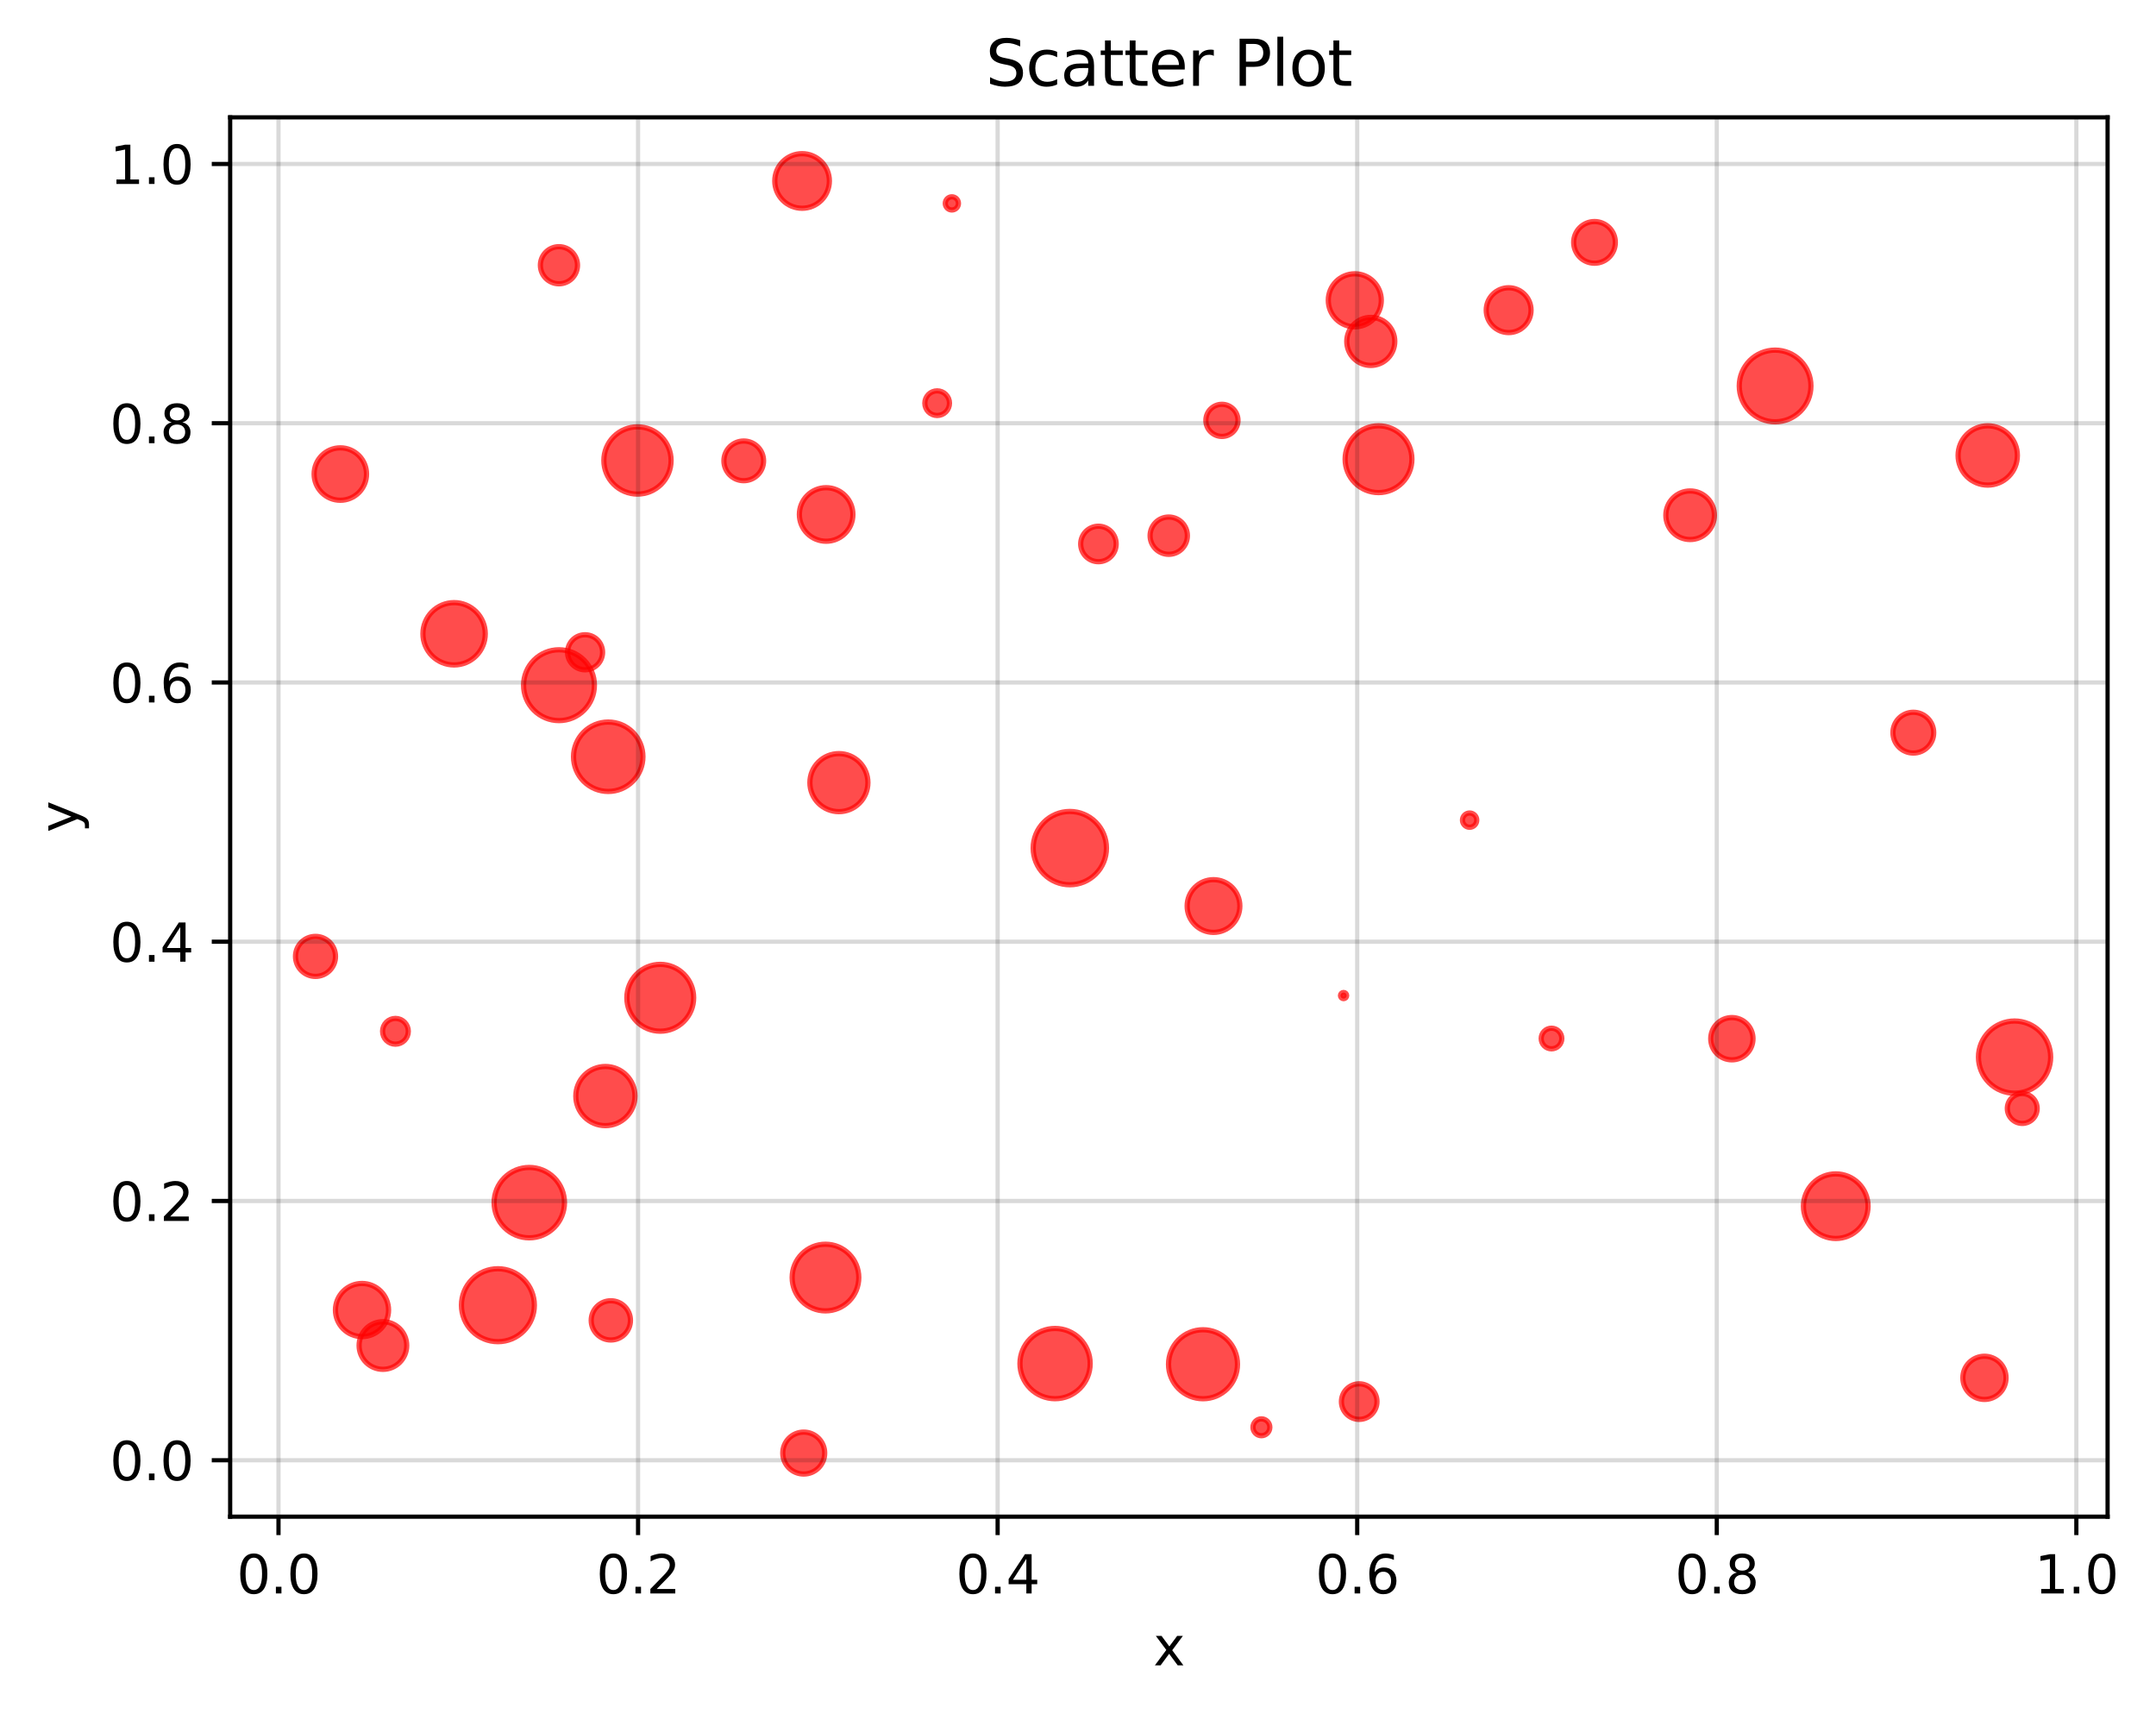 <?xml version="1.0" encoding="utf-8" standalone="no"?>
<!DOCTYPE svg PUBLIC "-//W3C//DTD SVG 1.1//EN"
  "http://www.w3.org/Graphics/SVG/1.1/DTD/svg11.dtd">
<svg xmlns:xlink="http://www.w3.org/1999/xlink" width="410.11pt" height="325.986pt" viewBox="0 0 410.11 325.986" xmlns="http://www.w3.org/2000/svg" version="1.1">
        <style>
            /* Light mode (default) */
            .c1 { fill: #d62728 !important; stroke: #d62728 !important; }
.c2 { fill: #2ca02c !important; stroke: #2ca02c !important; }
.c3 { fill: #1f77b4 !important; stroke: #1f77b4 !important; }
.c4 { fill: #9467bd !important; stroke: #9467bd !important; }
.c5 { fill: #8c564b !important; stroke: #8c564b !important; }
.c6 { fill: #e377c2 !important; stroke: #e377c2 !important; }
.c7 { fill: #7f7f7f !important; stroke: #7f7f7f !important; }
.c8 { fill: #bcbd22 !important; stroke: #bcbd22 !important; }

            /* Text and graphic elements */
            text, .text {
                fill: #000000 !important;
                stroke: none !important;
            }

            .axis line, .axis path, .tick line, .tick path, path.domain, line.grid {
                stroke: #000000 !important;
            }

            .legend text {
                fill: #000000 !important;
            }

            g.legend > g:first-child > path:first-child {
                fill: rgba(255, 255, 255, 0.8) !important;
                stroke: rgba(0, 0, 0, 0.1) !important;
            }

            /* 3D specific styles - light mode */
            .plot3d path {
                stroke: rgba(0, 0, 0, 0.3) !important;
            }

            .plot3d polygon {
                stroke: rgba(0, 0, 0, 0.2) !important;
            }

            /* 3D grid lines */
            .plot3d-grid line {
                stroke: rgba(0, 0, 0, 0.2) !important;
            }

            /* Preserve mesh colors */
            .plot3d-surface path[style*="fill:"] {
                fill-opacity: 0.9 !important;
            }

            [stroke="currentColor"], [stroke="black"] {
                stroke: #000000 !important;
            }

            /* Dark mode via media query */
            @media (prefers-color-scheme: dark) {
                /* Dark theme colors */
                .c1 { fill: #FF4A98 !important; stroke: #FF4A98 !important; }
                .c2 { fill: #0AFAFA !important; stroke: #0AFAFA !important; }
                .c3 { fill: #7F83FF !important; stroke: #7F83FF !important; }
                .c4 { fill: #B4A0FF !important; stroke: #B4A0FF !important; }
                .c5 { fill: #FFB86B !important; stroke: #FFB86B !important; }
                .c6 { fill: #FF79C6 !important; stroke: #FF79C6 !important; }
                .c7 { fill: #CCCCCC !important; stroke: #CCCCCC !important; }
                .c8 { fill: #E6DB74 !important; stroke: #E6DB74 !important; }

                /* Dark theme text and graphics */
                text, .text {
                    fill: #FFFFFF !important;
                    stroke: none !important;
                }

                .axis line, .axis path, .tick line, .tick path, path.domain, line.grid {
                    stroke: #FFFFFF !important;
                }

                .grid line {
                    stroke: rgba(255, 255, 255, 0.2) !important;
                }

                .legend text {
                    fill: #FFFFFF !important;
                }

                g.legend > g:first-child > path:first-child {
                    fill: rgba(26, 26, 26, 0.8) !important;
                    stroke: rgba(255, 255, 255, 0.1) !important;
                }


                /* 3D specific styles - dark mode */
                .plot3d path {
                    stroke: rgba(255, 255, 255, 0.3) !important;
                }

                .plot3d polygon {
                    stroke: rgba(255, 255, 255, 0.2) !important;
                }

                /* 3D grid lines */
                .plot3d-grid line {
                    stroke: rgba(255, 255, 255, 0.2) !important;
                }

                /* Preserve mesh colors in dark mode */
                .plot3d-surface path[style*="fill:"] {
                    fill-opacity: 0.95 !important;
                    filter: saturate(1.2) !important; /* Boost colors in dark mode */
                }

                [stroke="currentColor"], [stroke="black"] {
                    stroke: #FFFFFF !important;
                }
            }
        </style>
        
 <defs>
  <style type="text/css">*{stroke-linejoin: round; stroke-linecap: butt}</style>
 </defs>
 <g id="figure_1">
  <g class="patch">
   <path d="M 0 325.986 
L 410.11 325.986 
L 410.11 0 
L 0 0 
L 0 325.986 
z
" style="fill: none"/>
  </g>
  <g id="axes_1">
   <g class="patch">
    <path d="M 43.781 288.43 
L 400.901 288.43 
L 400.901 22.318 
L 43.781 22.318 
L 43.781 288.43 
z
" style="fill: none"/>
   </g>
   <g id="PathCollection_1">
    <path d="M 181.061 39.933 
C 181.394 39.933 181.713 39.801 181.948 39.566 
C 182.183 39.331 182.315 39.012 182.315 38.679 
C 182.315 38.347 182.183 38.028 181.948 37.793 
C 181.713 37.558 181.394 37.426 181.061 37.426 
C 180.729 37.426 180.41 37.558 180.175 37.793 
C 179.94 38.028 179.808 38.347 179.808 38.679 
C 179.808 39.012 179.94 39.331 180.175 39.566 
C 180.41 39.801 180.729 39.933 181.061 39.933 
z
" clip-path="url(#p825bc5bc37)" style="fill: #ff0001; fill-opacity: 0.7; stroke: #ff0001; stroke-opacity: 0.7"/>
    <path d="M 378.104 92.255 
C 379.6 92.255 381.035 91.661 382.093 90.603 
C 383.151 89.545 383.745 88.11 383.745 86.614 
C 383.745 85.118 383.151 83.684 382.093 82.626 
C 381.035 81.568 379.6 80.973 378.104 80.973 
C 376.608 80.973 375.173 81.568 374.115 82.626 
C 373.057 83.684 372.463 85.118 372.463 86.614 
C 372.463 88.11 373.057 89.545 374.115 90.603 
C 375.173 91.661 376.608 92.255 378.104 92.255 
z
" clip-path="url(#p825bc5bc37)" style="fill: #ff0001; fill-opacity: 0.7; stroke: #ff0001; stroke-opacity: 0.7"/>
    <path d="M 303.305 50.06 
C 304.356 50.06 305.365 49.643 306.108 48.899 
C 306.852 48.156 307.27 47.147 307.27 46.096 
C 307.27 45.045 306.852 44.036 306.108 43.293 
C 305.365 42.549 304.356 42.131 303.305 42.131 
C 302.254 42.131 301.245 42.549 300.502 43.293 
C 299.758 44.036 299.34 45.045 299.34 46.096 
C 299.34 47.147 299.758 48.156 300.502 48.899 
C 301.245 49.643 302.254 50.06 303.305 50.06 
z
" clip-path="url(#p825bc5bc37)" style="fill: #ff0001; fill-opacity: 0.7; stroke: #ff0001; stroke-opacity: 0.7"/>
    <path d="M 257.706 62.151 
C 259.044 62.151 260.326 61.619 261.272 60.674 
C 262.218 59.728 262.749 58.445 262.749 57.108 
C 262.749 55.771 262.218 54.488 261.272 53.542 
C 260.326 52.597 259.044 52.065 257.706 52.065 
C 256.369 52.065 255.086 52.597 254.141 53.542 
C 253.195 54.488 252.664 55.771 252.664 57.108 
C 252.664 58.445 253.195 59.728 254.141 60.674 
C 255.086 61.619 256.369 62.151 257.706 62.151 
z
" clip-path="url(#p825bc5bc37)" style="fill: #ff0001; fill-opacity: 0.7; stroke: #ff0001; stroke-opacity: 0.7"/>
    <path d="M 106.33 137.041 
C 108.117 137.041 109.83 136.331 111.094 135.068 
C 112.357 133.805 113.067 132.091 113.067 130.305 
C 113.067 128.518 112.357 126.805 111.094 125.541 
C 109.83 124.278 108.117 123.568 106.33 123.568 
C 104.544 123.568 102.83 124.278 101.567 125.541 
C 100.304 126.805 99.594 128.518 99.594 130.305 
C 99.594 132.091 100.304 133.805 101.567 135.068 
C 102.83 136.331 104.544 137.041 106.33 137.041 
z
" clip-path="url(#p825bc5bc37)" style="fill: #ff0001; fill-opacity: 0.7; stroke: #ff0001; stroke-opacity: 0.7"/>
    <path d="M 106.322 53.971 
C 107.258 53.971 108.156 53.599 108.819 52.937 
C 109.481 52.275 109.853 51.377 109.853 50.441 
C 109.853 49.504 109.481 48.606 108.819 47.944 
C 108.156 47.282 107.258 46.91 106.322 46.91 
C 105.386 46.91 104.488 47.282 103.826 47.944 
C 103.164 48.606 102.792 49.504 102.792 50.441 
C 102.792 51.377 103.164 52.275 103.826 52.937 
C 104.488 53.599 105.386 53.971 106.322 53.971 
z
" clip-path="url(#p825bc5bc37)" style="fill: #ff0001; fill-opacity: 0.7; stroke: #ff0001; stroke-opacity: 0.7"/>
    <path d="M 72.838 260.411 
C 74.039 260.411 75.192 259.933 76.041 259.084 
C 76.891 258.234 77.368 257.082 77.368 255.881 
C 77.368 254.679 76.891 253.527 76.041 252.678 
C 75.192 251.828 74.039 251.351 72.838 251.351 
C 71.637 251.351 70.484 251.828 69.635 252.678 
C 68.786 253.527 68.308 254.679 68.308 255.881 
C 68.308 257.082 68.786 258.234 69.635 259.084 
C 70.484 259.933 71.637 260.411 72.838 260.411 
z
" clip-path="url(#p825bc5bc37)" style="fill: #ff0001; fill-opacity: 0.7; stroke: #ff0001; stroke-opacity: 0.7"/>
    <path d="M 349.193 235.529 
C 350.823 235.529 352.387 234.882 353.539 233.729 
C 354.692 232.576 355.34 231.013 355.34 229.383 
C 355.34 227.753 354.692 226.189 353.539 225.037 
C 352.387 223.884 350.823 223.237 349.193 223.237 
C 347.563 223.237 346 223.884 344.847 225.037 
C 343.694 226.189 343.047 227.753 343.047 229.383 
C 343.047 231.013 343.694 232.576 344.847 233.729 
C 346 234.882 347.563 235.529 349.193 235.529 
z
" clip-path="url(#p825bc5bc37)" style="fill: #ff0001; fill-opacity: 0.7; stroke: #ff0001; stroke-opacity: 0.7"/>
    <path d="M 258.546 269.929 
C 259.443 269.929 260.304 269.572 260.938 268.938 
C 261.572 268.304 261.929 267.443 261.929 266.546 
C 261.929 265.649 261.572 264.789 260.938 264.155 
C 260.304 263.52 259.443 263.164 258.546 263.164 
C 257.649 263.164 256.789 263.52 256.155 264.155 
C 255.52 264.789 255.164 265.649 255.164 266.546 
C 255.164 267.443 255.52 268.304 256.155 268.938 
C 256.789 269.572 257.649 269.929 258.546 269.929 
z
" clip-path="url(#p825bc5bc37)" style="fill: #ff0001; fill-opacity: 0.7; stroke: #ff0001; stroke-opacity: 0.7"/>
    <path d="M 295.124 199.459 
C 295.645 199.459 296.144 199.252 296.511 198.884 
C 296.879 198.516 297.086 198.017 297.086 197.497 
C 297.086 196.977 296.879 196.478 296.511 196.11 
C 296.144 195.742 295.645 195.535 295.124 195.535 
C 294.604 195.535 294.105 195.742 293.737 196.11 
C 293.369 196.478 293.162 196.977 293.162 197.497 
C 293.162 198.017 293.369 198.516 293.737 198.884 
C 294.105 199.252 294.604 199.459 295.124 199.459 
z
" clip-path="url(#p825bc5bc37)" style="fill: #ff0001; fill-opacity: 0.7; stroke: #ff0001; stroke-opacity: 0.7"/>
    <path d="M 60.014 185.687 
C 61.023 185.687 61.992 185.286 62.705 184.573 
C 63.419 183.859 63.82 182.891 63.82 181.881 
C 63.82 180.872 63.419 179.903 62.705 179.19 
C 61.992 178.476 61.023 178.075 60.014 178.075 
C 59.005 178.075 58.036 178.476 57.323 179.19 
C 56.609 179.903 56.208 180.872 56.208 181.881 
C 56.208 182.891 56.609 183.859 57.323 184.573 
C 58.036 185.286 59.005 185.687 60.014 185.687 
z
" clip-path="url(#p825bc5bc37)" style="fill: #ff0001; fill-opacity: 0.7; stroke: #ff0001; stroke-opacity: 0.7"/>
    <path d="M 384.669 213.643 
C 385.421 213.643 386.144 213.344 386.676 212.812 
C 387.209 212.279 387.508 211.557 387.508 210.804 
C 387.508 210.051 387.209 209.329 386.676 208.796 
C 386.144 208.264 385.421 207.965 384.669 207.965 
C 383.916 207.965 383.193 208.264 382.661 208.796 
C 382.128 209.329 381.829 210.051 381.829 210.804 
C 381.829 211.557 382.128 212.279 382.661 212.812 
C 383.193 213.344 383.916 213.643 384.669 213.643 
z
" clip-path="url(#p825bc5bc37)" style="fill: #ff0001; fill-opacity: 0.7; stroke: #ff0001; stroke-opacity: 0.7"/>
    <path d="M 337.657 80.218 
C 339.465 80.218 341.199 79.5 342.478 78.221 
C 343.756 76.943 344.475 75.208 344.475 73.4 
C 344.475 71.592 343.756 69.858 342.478 68.579 
C 341.199 67.301 339.465 66.582 337.657 66.582 
C 335.849 66.582 334.114 67.301 332.836 68.579 
C 331.557 69.858 330.839 71.592 330.839 73.4 
C 330.839 75.208 331.557 76.943 332.836 78.221 
C 334.114 79.5 335.849 80.218 337.657 80.218 
z
" clip-path="url(#p825bc5bc37)" style="fill: #ff0001; fill-opacity: 0.7; stroke: #ff0001; stroke-opacity: 0.7"/>
    <path d="M 125.591 196.107 
C 127.277 196.107 128.894 195.438 130.086 194.246 
C 131.278 193.054 131.948 191.437 131.948 189.751 
C 131.948 188.065 131.278 186.448 130.086 185.256 
C 128.894 184.064 127.277 183.394 125.591 183.394 
C 123.905 183.394 122.288 184.064 121.096 185.256 
C 119.904 186.448 119.235 188.065 119.235 189.751 
C 119.235 191.437 119.904 193.054 121.096 194.246 
C 122.288 195.438 123.905 196.107 125.591 196.107 
z
" clip-path="url(#p825bc5bc37)" style="fill: #ff0001; fill-opacity: 0.7; stroke: #ff0001; stroke-opacity: 0.7"/>
    <path d="M 115.156 214.069 
C 116.648 214.069 118.08 213.476 119.135 212.42 
C 120.19 211.365 120.783 209.934 120.783 208.441 
C 120.783 206.949 120.19 205.517 119.135 204.462 
C 118.08 203.406 116.648 202.814 115.156 202.814 
C 113.663 202.814 112.232 203.406 111.176 204.462 
C 110.121 205.517 109.528 206.949 109.528 208.441 
C 109.528 209.934 110.121 211.365 111.176 212.42 
C 112.232 213.476 113.663 214.069 115.156 214.069 
z
" clip-path="url(#p825bc5bc37)" style="fill: #ff0001; fill-opacity: 0.7; stroke: #ff0001; stroke-opacity: 0.7"/>
    <path d="M 115.696 150.514 
C 117.446 150.514 119.126 149.819 120.363 148.581 
C 121.601 147.343 122.297 145.664 122.297 143.913 
C 122.297 142.163 121.601 140.484 120.363 139.246 
C 119.126 138.008 117.446 137.312 115.696 137.312 
C 113.945 137.312 112.266 138.008 111.028 139.246 
C 109.79 140.484 109.095 142.163 109.095 143.913 
C 109.095 145.664 109.79 147.343 111.028 148.581 
C 112.266 149.819 113.945 150.514 115.696 150.514 
z
" clip-path="url(#p825bc5bc37)" style="fill: #ff0001; fill-opacity: 0.7; stroke: #ff0001; stroke-opacity: 0.7"/>
    <path d="M 157.021 249.295 
C 158.702 249.295 160.314 248.627 161.503 247.438 
C 162.692 246.249 163.36 244.637 163.36 242.956 
C 163.36 241.274 162.692 239.662 161.503 238.473 
C 160.314 237.285 158.702 236.617 157.021 236.617 
C 155.339 236.617 153.727 237.285 152.538 238.473 
C 151.349 239.662 150.681 241.274 150.681 242.956 
C 150.681 244.637 151.349 246.249 152.538 247.438 
C 153.727 248.627 155.339 249.295 157.021 249.295 
z
" clip-path="url(#p825bc5bc37)" style="fill: #ff0001; fill-opacity: 0.7; stroke: #ff0001; stroke-opacity: 0.7"/>
    <path d="M 232.433 82.997 
C 233.243 82.997 234.02 82.675 234.593 82.102 
C 235.165 81.53 235.487 80.753 235.487 79.943 
C 235.487 79.133 235.165 78.356 234.593 77.783 
C 234.02 77.21 233.243 76.888 232.433 76.888 
C 231.623 76.888 230.846 77.21 230.273 77.783 
C 229.701 78.356 229.379 79.133 229.379 79.943 
C 229.379 80.753 229.701 81.53 230.273 82.102 
C 230.846 82.675 231.623 82.997 232.433 82.997 
z
" clip-path="url(#p825bc5bc37)" style="fill: #ff0001; fill-opacity: 0.7; stroke: #ff0001; stroke-opacity: 0.7"/>
    <path d="M 200.693 265.998 
C 202.465 265.998 204.164 265.294 205.417 264.041 
C 206.669 262.789 207.373 261.089 207.373 259.318 
C 207.373 257.546 206.669 255.847 205.417 254.594 
C 204.164 253.341 202.465 252.637 200.693 252.637 
C 198.921 252.637 197.222 253.341 195.969 254.594 
C 194.716 255.847 194.012 257.546 194.012 259.318 
C 194.012 261.089 194.716 262.789 195.969 264.041 
C 197.222 265.294 198.921 265.998 200.693 265.998 
z
" clip-path="url(#p825bc5bc37)" style="fill: #ff0001; fill-opacity: 0.7; stroke: #ff0001; stroke-opacity: 0.7"/>
    <path d="M 152.57 39.607 
C 153.947 39.607 155.268 39.06 156.242 38.086 
C 157.216 37.112 157.763 35.791 157.763 34.414 
C 157.763 33.037 157.216 31.716 156.242 30.742 
C 155.268 29.768 153.947 29.221 152.57 29.221 
C 151.193 29.221 149.872 29.768 148.898 30.742 
C 147.924 31.716 147.377 33.037 147.377 34.414 
C 147.377 35.791 147.924 37.112 148.898 38.086 
C 149.872 39.06 151.193 39.607 152.57 39.607 
z
" clip-path="url(#p825bc5bc37)" style="fill: #ff0001; fill-opacity: 0.7; stroke: #ff0001; stroke-opacity: 0.7"/>
    <path d="M 262.219 93.68 
C 263.904 93.68 265.52 93.011 266.711 91.819 
C 267.903 90.628 268.572 89.011 268.572 87.326 
C 268.572 85.641 267.903 84.025 266.711 82.834 
C 265.52 81.642 263.904 80.972 262.219 80.972 
C 260.534 80.972 258.917 81.642 257.726 82.834 
C 256.534 84.025 255.865 85.641 255.865 87.326 
C 255.865 89.011 256.534 90.628 257.726 91.819 
C 258.917 93.011 260.534 93.68 262.219 93.68 
z
" clip-path="url(#p825bc5bc37)" style="fill: #ff0001; fill-opacity: 0.7; stroke: #ff0001; stroke-opacity: 0.7"/>
    <path d="M 100.679 235.403 
C 102.454 235.403 104.157 234.698 105.412 233.442 
C 106.667 232.187 107.373 230.484 107.373 228.709 
C 107.373 226.934 106.667 225.231 105.412 223.976 
C 104.157 222.721 102.454 222.016 100.679 222.016 
C 98.904 222.016 97.201 222.721 95.946 223.976 
C 94.691 225.231 93.986 226.934 93.986 228.709 
C 93.986 230.484 94.691 232.187 95.946 233.442 
C 97.201 234.698 98.904 235.403 100.679 235.403 
z
" clip-path="url(#p825bc5bc37)" style="fill: #ff0001; fill-opacity: 0.7; stroke: #ff0001; stroke-opacity: 0.7"/>
    <path d="M 152.883 280.322 
C 153.941 280.322 154.955 279.901 155.703 279.154 
C 156.451 278.406 156.871 277.392 156.871 276.334 
C 156.871 275.277 156.451 274.262 155.703 273.515 
C 154.955 272.767 153.941 272.347 152.883 272.347 
C 151.826 272.347 150.812 272.767 150.064 273.515 
C 149.316 274.262 148.896 275.277 148.896 276.334 
C 148.896 277.392 149.316 278.406 150.064 279.154 
C 150.812 279.901 151.826 280.322 152.883 280.322 
z
" clip-path="url(#p825bc5bc37)" style="fill: #ff0001; fill-opacity: 0.7; stroke: #ff0001; stroke-opacity: 0.7"/>
    <path d="M 178.264 79.019 
C 178.887 79.019 179.483 78.771 179.923 78.332 
C 180.363 77.892 180.61 77.295 180.61 76.673 
C 180.61 76.051 180.363 75.454 179.923 75.014 
C 179.483 74.574 178.887 74.327 178.264 74.327 
C 177.642 74.327 177.046 74.574 176.606 75.014 
C 176.166 75.454 175.919 76.051 175.919 76.673 
C 175.919 77.295 176.166 77.892 176.606 78.332 
C 177.046 78.771 177.642 79.019 178.264 79.019 
z
" clip-path="url(#p825bc5bc37)" style="fill: #ff0001; fill-opacity: 0.7; stroke: #ff0001; stroke-opacity: 0.7"/>
    <path d="M 208.943 106.821 
C 209.839 106.821 210.697 106.465 211.33 105.832 
C 211.963 105.199 212.319 104.341 212.319 103.445 
C 212.319 102.55 211.963 101.691 211.33 101.058 
C 210.697 100.425 209.839 100.069 208.943 100.069 
C 208.048 100.069 207.189 100.425 206.556 101.058 
C 205.923 101.691 205.567 102.55 205.567 103.445 
C 205.567 104.341 205.923 105.199 206.556 105.832 
C 207.189 106.465 208.048 106.821 208.943 106.821 
z
" clip-path="url(#p825bc5bc37)" style="fill: #ff0001; fill-opacity: 0.7; stroke: #ff0001; stroke-opacity: 0.7"/>
    <path d="M 321.492 102.606 
C 322.718 102.606 323.893 102.119 324.76 101.253 
C 325.627 100.386 326.114 99.211 326.114 97.985 
C 326.114 96.76 325.627 95.584 324.76 94.717 
C 323.893 93.851 322.718 93.364 321.492 93.364 
C 320.267 93.364 319.091 93.851 318.225 94.717 
C 317.358 95.584 316.871 96.76 316.871 97.985 
C 316.871 99.211 317.358 100.386 318.225 101.253 
C 319.091 102.119 320.267 102.606 321.492 102.606 
z
" clip-path="url(#p825bc5bc37)" style="fill: #ff0001; fill-opacity: 0.7; stroke: #ff0001; stroke-opacity: 0.7"/>
    <path d="M 121.26 93.962 
C 122.956 93.962 124.583 93.288 125.782 92.089 
C 126.981 90.89 127.655 89.263 127.655 87.567 
C 127.655 85.871 126.981 84.244 125.782 83.044 
C 124.583 81.845 122.956 81.171 121.26 81.171 
C 119.564 81.171 117.937 81.845 116.738 83.044 
C 115.538 84.244 114.864 85.871 114.864 87.567 
C 114.864 89.263 115.538 90.89 116.738 92.089 
C 117.937 93.288 119.564 93.962 121.26 93.962 
z
" clip-path="url(#p825bc5bc37)" style="fill: #ff0001; fill-opacity: 0.7; stroke: #ff0001; stroke-opacity: 0.7"/>
    <path d="M 228.835 266.003 
C 230.574 266.003 232.243 265.311 233.473 264.081 
C 234.704 262.851 235.395 261.182 235.395 259.442 
C 235.395 257.703 234.704 256.034 233.473 254.804 
C 232.243 253.573 230.574 252.882 228.835 252.882 
C 227.095 252.882 225.426 253.573 224.196 254.804 
C 222.966 256.034 222.274 257.703 222.274 259.442 
C 222.274 261.182 222.966 262.851 224.196 264.081 
C 225.426 265.311 227.095 266.003 228.835 266.003 
z
" clip-path="url(#p825bc5bc37)" style="fill: #ff0001; fill-opacity: 0.7; stroke: #ff0001; stroke-opacity: 0.7"/>
    <path d="M 255.571 189.918 
C 255.727 189.918 255.877 189.856 255.988 189.746 
C 256.098 189.635 256.161 189.485 256.161 189.329 
C 256.161 189.172 256.098 189.022 255.988 188.912 
C 255.877 188.801 255.727 188.739 255.571 188.739 
C 255.415 188.739 255.265 188.801 255.154 188.912 
C 255.044 189.022 254.981 189.172 254.981 189.329 
C 254.981 189.485 255.044 189.635 255.154 189.746 
C 255.265 189.856 255.415 189.918 255.571 189.918 
z
" clip-path="url(#p825bc5bc37)" style="fill: #ff0001; fill-opacity: 0.7; stroke: #ff0001; stroke-opacity: 0.7"/>
    <path d="M 68.86 254.186 
C 70.2 254.186 71.485 253.653 72.433 252.705 
C 73.381 251.758 73.913 250.472 73.913 249.132 
C 73.913 247.792 73.381 246.506 72.433 245.559 
C 71.485 244.611 70.2 244.079 68.86 244.079 
C 67.52 244.079 66.234 244.611 65.286 245.559 
C 64.339 246.506 63.806 247.792 63.806 249.132 
C 63.806 250.472 64.339 251.758 65.286 252.705 
C 66.234 253.653 67.52 254.186 68.86 254.186 
z
" clip-path="url(#p825bc5bc37)" style="fill: #ff0001; fill-opacity: 0.7; stroke: #ff0001; stroke-opacity: 0.7"/>
    <path d="M 260.745 69.497 
C 261.957 69.497 263.119 69.016 263.976 68.159 
C 264.832 67.302 265.314 66.14 265.314 64.928 
C 265.314 63.717 264.832 62.555 263.976 61.698 
C 263.119 60.841 261.957 60.36 260.745 60.36 
C 259.534 60.36 258.372 60.841 257.515 61.698 
C 256.658 62.555 256.177 63.717 256.177 64.928 
C 256.177 66.14 256.658 67.302 257.515 68.159 
C 258.372 69.016 259.534 69.497 260.745 69.497 
z
" clip-path="url(#p825bc5bc37)" style="fill: #ff0001; fill-opacity: 0.7; stroke: #ff0001; stroke-opacity: 0.7"/>
    <path d="M 111.291 127.376 
C 112.175 127.376 113.022 127.025 113.647 126.4 
C 114.272 125.775 114.623 124.928 114.623 124.044 
C 114.623 123.16 114.272 122.312 113.647 121.687 
C 113.022 121.062 112.175 120.711 111.291 120.711 
C 110.407 120.711 109.56 121.062 108.935 121.687 
C 108.31 122.312 107.959 123.16 107.959 124.044 
C 107.959 124.928 108.31 125.775 108.935 126.4 
C 109.56 127.025 110.407 127.376 111.291 127.376 
z
" clip-path="url(#p825bc5bc37)" style="fill: #ff0001; fill-opacity: 0.7; stroke: #ff0001; stroke-opacity: 0.7"/>
    <path d="M 75.221 198.573 
C 75.87 198.573 76.493 198.315 76.952 197.856 
C 77.411 197.396 77.669 196.774 77.669 196.124 
C 77.669 195.475 77.411 194.852 76.952 194.393 
C 76.493 193.934 75.87 193.676 75.221 193.676 
C 74.572 193.676 73.949 193.934 73.49 194.393 
C 73.031 194.852 72.773 195.475 72.773 196.124 
C 72.773 196.774 73.031 197.396 73.49 197.856 
C 73.949 198.315 74.572 198.573 75.221 198.573 
z
" clip-path="url(#p825bc5bc37)" style="fill: #ff0001; fill-opacity: 0.7; stroke: #ff0001; stroke-opacity: 0.7"/>
    <path d="M 377.479 266.136 
C 378.568 266.136 379.613 265.703 380.384 264.933 
C 381.154 264.162 381.587 263.117 381.587 262.027 
C 381.587 260.938 381.154 259.893 380.384 259.122 
C 379.613 258.352 378.568 257.919 377.479 257.919 
C 376.389 257.919 375.344 258.352 374.573 259.122 
C 373.803 259.893 373.37 260.938 373.37 262.027 
C 373.37 263.117 373.803 264.162 374.573 264.933 
C 375.344 265.703 376.389 266.136 377.479 266.136 
z
" clip-path="url(#p825bc5bc37)" style="fill: #ff0001; fill-opacity: 0.7; stroke: #ff0001; stroke-opacity: 0.7"/>
    <path d="M 383.206 207.9 
C 385.027 207.9 386.773 207.177 388.061 205.889 
C 389.348 204.602 390.072 202.855 390.072 201.034 
C 390.072 199.213 389.348 197.466 388.061 196.179 
C 386.773 194.891 385.027 194.168 383.206 194.168 
C 381.385 194.168 379.638 194.891 378.35 196.179 
C 377.063 197.466 376.339 199.213 376.339 201.034 
C 376.339 202.855 377.063 204.602 378.35 205.889 
C 379.638 207.177 381.385 207.9 383.206 207.9 
z
" clip-path="url(#p825bc5bc37)" style="fill: #ff0001; fill-opacity: 0.7; stroke: #ff0001; stroke-opacity: 0.7"/>
    <path d="M 329.434 201.553 
C 330.5 201.553 331.522 201.13 332.276 200.376 
C 333.03 199.622 333.454 198.599 333.454 197.533 
C 333.454 196.467 333.03 195.445 332.276 194.691 
C 331.522 193.937 330.5 193.513 329.434 193.513 
C 328.368 193.513 327.345 193.937 326.591 194.691 
C 325.837 195.445 325.414 196.467 325.414 197.533 
C 325.414 198.599 325.837 199.622 326.591 200.376 
C 327.345 201.13 328.368 201.553 329.434 201.553 
z
" clip-path="url(#p825bc5bc37)" style="fill: #ff0001; fill-opacity: 0.7; stroke: #ff0001; stroke-opacity: 0.7"/>
    <path d="M 157.148 102.93 
C 158.498 102.93 159.794 102.394 160.749 101.439 
C 161.704 100.484 162.241 99.188 162.241 97.837 
C 162.241 96.487 161.704 95.191 160.749 94.236 
C 159.794 93.281 158.498 92.744 157.148 92.744 
C 155.797 92.744 154.501 93.281 153.546 94.236 
C 152.591 95.191 152.054 96.487 152.054 97.837 
C 152.054 99.188 152.591 100.484 153.546 101.439 
C 154.501 102.394 155.797 102.93 157.148 102.93 
z
" clip-path="url(#p825bc5bc37)" style="fill: #ff0001; fill-opacity: 0.7; stroke: #ff0001; stroke-opacity: 0.7"/>
    <path d="M 86.377 126.457 
C 87.949 126.457 89.457 125.833 90.569 124.721 
C 91.681 123.609 92.306 122.101 92.306 120.529 
C 92.306 118.956 91.681 117.448 90.569 116.336 
C 89.457 115.225 87.949 114.6 86.377 114.6 
C 84.804 114.6 83.296 115.225 82.184 116.336 
C 81.073 117.448 80.448 118.956 80.448 120.529 
C 80.448 122.101 81.073 123.609 82.184 124.721 
C 83.296 125.833 84.804 126.457 86.377 126.457 
z
" clip-path="url(#p825bc5bc37)" style="fill: #ff0001; fill-opacity: 0.7; stroke: #ff0001; stroke-opacity: 0.7"/>
    <path d="M 286.971 63.249 
C 288.102 63.249 289.187 62.8 289.987 62 
C 290.786 61.201 291.235 60.116 291.235 58.985 
C 291.235 57.854 290.786 56.77 289.987 55.97 
C 289.187 55.17 288.102 54.721 286.971 54.721 
C 285.841 54.721 284.756 55.17 283.956 55.97 
C 283.157 56.77 282.708 57.854 282.708 58.985 
C 282.708 60.116 283.157 61.201 283.956 62 
C 284.756 62.8 285.841 63.249 286.971 63.249 
z
" clip-path="url(#p825bc5bc37)" style="fill: #ff0001; fill-opacity: 0.7; stroke: #ff0001; stroke-opacity: 0.7"/>
    <path d="M 203.5 168.258 
C 205.348 168.258 207.122 167.524 208.429 166.217 
C 209.736 164.91 210.47 163.137 210.47 161.288 
C 210.47 159.439 209.736 157.666 208.429 156.359 
C 207.122 155.052 205.348 154.317 203.5 154.317 
C 201.651 154.317 199.878 155.052 198.571 156.359 
C 197.264 157.666 196.529 159.439 196.529 161.288 
C 196.529 163.137 197.264 164.91 198.571 166.217 
C 199.878 167.524 201.651 168.258 203.5 168.258 
z
" clip-path="url(#p825bc5bc37)" style="fill: #ff0001; fill-opacity: 0.7; stroke: #ff0001; stroke-opacity: 0.7"/>
    <path d="M 94.71 255.151 
C 96.549 255.151 98.314 254.42 99.615 253.119 
C 100.916 251.818 101.647 250.053 101.647 248.214 
C 101.647 246.374 100.916 244.609 99.615 243.309 
C 98.314 242.008 96.549 241.277 94.71 241.277 
C 92.87 241.277 91.105 242.008 89.804 243.309 
C 88.503 244.609 87.773 246.374 87.773 248.214 
C 87.773 250.053 88.503 251.818 89.804 253.119 
C 91.105 254.42 92.87 255.151 94.71 255.151 
z
" clip-path="url(#p825bc5bc37)" style="fill: #ff0001; fill-opacity: 0.7; stroke: #ff0001; stroke-opacity: 0.7"/>
    <path d="M 222.317 105.419 
C 223.258 105.419 224.161 105.045 224.826 104.38 
C 225.491 103.714 225.865 102.812 225.865 101.871 
C 225.865 100.93 225.491 100.027 224.826 99.362 
C 224.161 98.696 223.258 98.323 222.317 98.323 
C 221.376 98.323 220.474 98.696 219.808 99.362 
C 219.143 100.027 218.769 100.93 218.769 101.871 
C 218.769 102.812 219.143 103.714 219.808 104.38 
C 220.474 105.045 221.376 105.419 222.317 105.419 
z
" clip-path="url(#p825bc5bc37)" style="fill: #ff0001; fill-opacity: 0.7; stroke: #ff0001; stroke-opacity: 0.7"/>
    <path d="M 64.735 95.138 
C 66.057 95.138 67.325 94.612 68.261 93.677 
C 69.196 92.742 69.721 91.474 69.721 90.151 
C 69.721 88.829 69.196 87.561 68.261 86.626 
C 67.325 85.691 66.057 85.165 64.735 85.165 
C 63.412 85.165 62.144 85.691 61.209 86.626 
C 60.274 87.561 59.749 88.829 59.749 90.151 
C 59.749 91.474 60.274 92.742 61.209 93.677 
C 62.144 94.612 63.412 95.138 64.735 95.138 
z
" clip-path="url(#p825bc5bc37)" style="fill: #ff0001; fill-opacity: 0.7; stroke: #ff0001; stroke-opacity: 0.7"/>
    <path d="M 363.948 143.211 
C 364.976 143.211 365.963 142.803 366.69 142.075 
C 367.418 141.348 367.827 140.361 367.827 139.333 
C 367.827 138.304 367.418 137.318 366.69 136.59 
C 365.963 135.863 364.976 135.454 363.948 135.454 
C 362.919 135.454 361.933 135.863 361.205 136.59 
C 360.478 137.318 360.069 138.304 360.069 139.333 
C 360.069 140.361 360.478 141.348 361.205 142.075 
C 361.933 142.803 362.919 143.211 363.948 143.211 
z
" clip-path="url(#p825bc5bc37)" style="fill: #ff0001; fill-opacity: 0.7; stroke: #ff0001; stroke-opacity: 0.7"/>
    <path d="M 141.473 91.415 
C 142.474 91.415 143.434 91.018 144.142 90.31 
C 144.849 89.602 145.247 88.642 145.247 87.641 
C 145.247 86.64 144.849 85.681 144.142 84.973 
C 143.434 84.265 142.474 83.867 141.473 83.867 
C 140.472 83.867 139.512 84.265 138.805 84.973 
C 138.097 85.681 137.699 86.64 137.699 87.641 
C 137.699 88.642 138.097 89.602 138.805 90.31 
C 139.512 91.018 140.472 91.415 141.473 91.415 
z
" clip-path="url(#p825bc5bc37)" style="fill: #ff0001; fill-opacity: 0.7; stroke: #ff0001; stroke-opacity: 0.7"/>
    <path d="M 279.547 157.326 
C 279.907 157.326 280.252 157.183 280.507 156.928 
C 280.762 156.674 280.905 156.328 280.905 155.968 
C 280.905 155.608 280.762 155.262 280.507 155.008 
C 280.252 154.753 279.907 154.61 279.547 154.61 
C 279.187 154.61 278.841 154.753 278.586 155.008 
C 278.332 155.262 278.189 155.608 278.189 155.968 
C 278.189 156.328 278.332 156.674 278.586 156.928 
C 278.841 157.183 279.187 157.326 279.547 157.326 
z
" clip-path="url(#p825bc5bc37)" style="fill: #ff0001; fill-opacity: 0.7; stroke: #ff0001; stroke-opacity: 0.7"/>
    <path d="M 159.575 154.355 
C 161.039 154.355 162.443 153.774 163.478 152.738 
C 164.514 151.703 165.095 150.299 165.095 148.835 
C 165.095 147.37 164.514 145.966 163.478 144.931 
C 162.443 143.896 161.039 143.314 159.575 143.314 
C 158.111 143.314 156.706 143.896 155.671 144.931 
C 154.636 145.966 154.054 147.37 154.054 148.835 
C 154.054 150.299 154.636 151.703 155.671 152.738 
C 156.706 153.774 158.111 154.355 159.575 154.355 
z
" clip-path="url(#p825bc5bc37)" style="fill: #ff0001; fill-opacity: 0.7; stroke: #ff0001; stroke-opacity: 0.7"/>
    <path d="M 230.83 177.314 
C 232.159 177.314 233.434 176.786 234.375 175.846 
C 235.315 174.905 235.843 173.63 235.843 172.301 
C 235.843 170.971 235.315 169.696 234.375 168.756 
C 233.434 167.815 232.159 167.287 230.83 167.287 
C 229.5 167.287 228.225 167.815 227.285 168.756 
C 226.344 169.696 225.816 170.971 225.816 172.301 
C 225.816 173.63 226.344 174.905 227.285 175.846 
C 228.225 176.786 229.5 177.314 230.83 177.314 
z
" clip-path="url(#p825bc5bc37)" style="fill: #ff0001; fill-opacity: 0.7; stroke: #ff0001; stroke-opacity: 0.7"/>
    <path d="M 239.941 273.034 
C 240.366 273.034 240.774 272.865 241.075 272.564 
C 241.376 272.263 241.545 271.855 241.545 271.429 
C 241.545 271.004 241.376 270.596 241.075 270.295 
C 240.774 269.994 240.366 269.825 239.941 269.825 
C 239.515 269.825 239.107 269.994 238.806 270.295 
C 238.506 270.596 238.336 271.004 238.336 271.429 
C 238.336 271.855 238.506 272.263 238.806 272.564 
C 239.107 272.865 239.515 273.034 239.941 273.034 
z
" clip-path="url(#p825bc5bc37)" style="fill: #ff0001; fill-opacity: 0.7; stroke: #ff0001; stroke-opacity: 0.7"/>
    <path d="M 116.192 254.831 
C 117.182 254.831 118.131 254.438 118.831 253.738 
C 119.531 253.038 119.924 252.089 119.924 251.099 
C 119.924 250.109 119.531 249.159 118.831 248.459 
C 118.131 247.759 117.182 247.366 116.192 247.366 
C 115.202 247.366 114.252 247.759 113.552 248.459 
C 112.852 249.159 112.459 250.109 112.459 251.099 
C 112.459 252.089 112.852 253.038 113.552 253.738 
C 114.252 254.438 115.202 254.831 116.192 254.831 
z
" clip-path="url(#p825bc5bc37)" style="fill: #ff0001; fill-opacity: 0.7; stroke: #ff0001; stroke-opacity: 0.7"/>
   </g>
   <g class="axis">
    <g class="tick xtick">
     <g id="line2d_1">
      <path d="M 52.974 288.43 
L 52.974 22.318 
" clip-path="url(#p825bc5bc37)" style="fill: none; stroke: #b0b0b0; stroke-opacity: 0.15; stroke-width: 0.8; stroke-linecap: square"/>
     </g>
     <g id="line2d_2">
      <defs>
       <path id="m3c64311fe2" d="M 0 0 
L 0 3.5 
" style="stroke: currentColor; stroke-width: 0.8"/>
      </defs>
      <g>
       <use xlink:href="#m3c64311fe2" x="52.974" y="288.43" style="stroke: currentColor; stroke-width: 0.8"/>
      </g>
     </g>
     <g id="text_1" class="text">
      <!-- 0.0 -->
      <g transform="translate(45.023 303.029) scale(0.1 -0.1)">
       <defs>
        <path id="DejaVuSans-30" d="M 2034 4250 
Q 1547 4250 1301 3770 
Q 1056 3291 1056 2328 
Q 1056 1369 1301 889 
Q 1547 409 2034 409 
Q 2525 409 2770 889 
Q 3016 1369 3016 2328 
Q 3016 3291 2770 3770 
Q 2525 4250 2034 4250 
z
M 2034 4750 
Q 2819 4750 3233 4129 
Q 3647 3509 3647 2328 
Q 3647 1150 3233 529 
Q 2819 -91 2034 -91 
Q 1250 -91 836 529 
Q 422 1150 422 2328 
Q 422 3509 836 4129 
Q 1250 4750 2034 4750 
z
" transform="scale(0.016)"/>
        <path id="DejaVuSans-2e" d="M 684 794 
L 1344 794 
L 1344 0 
L 684 0 
L 684 794 
z
" transform="scale(0.016)"/>
       </defs>
       <use xlink:href="#DejaVuSans-30"/>
       <use xlink:href="#DejaVuSans-2e" transform="translate(63.623 0)"/>
       <use xlink:href="#DejaVuSans-30" transform="translate(95.41 0)"/>
      </g>
     </g>
    </g>
    <g class="tick xtick">
     <g id="line2d_3">
      <path d="M 121.371 288.43 
L 121.371 22.318 
" clip-path="url(#p825bc5bc37)" style="fill: none; stroke: #b0b0b0; stroke-opacity: 0.15; stroke-width: 0.8; stroke-linecap: square"/>
     </g>
     <g id="line2d_4">
      <g>
       <use xlink:href="#m3c64311fe2" x="121.371" y="288.43" style="stroke: currentColor; stroke-width: 0.8"/>
      </g>
     </g>
     <g id="text_2" class="text">
      <!-- 0.2 -->
      <g transform="translate(113.42 303.029) scale(0.1 -0.1)">
       <defs>
        <path id="DejaVuSans-32" d="M 1228 531 
L 3431 531 
L 3431 0 
L 469 0 
L 469 531 
Q 828 903 1448 1529 
Q 2069 2156 2228 2338 
Q 2531 2678 2651 2914 
Q 2772 3150 2772 3378 
Q 2772 3750 2511 3984 
Q 2250 4219 1831 4219 
Q 1534 4219 1204 4116 
Q 875 4013 500 3803 
L 500 4441 
Q 881 4594 1212 4672 
Q 1544 4750 1819 4750 
Q 2544 4750 2975 4387 
Q 3406 4025 3406 3419 
Q 3406 3131 3298 2873 
Q 3191 2616 2906 2266 
Q 2828 2175 2409 1742 
Q 1991 1309 1228 531 
z
" transform="scale(0.016)"/>
       </defs>
       <use xlink:href="#DejaVuSans-30"/>
       <use xlink:href="#DejaVuSans-2e" transform="translate(63.623 0)"/>
       <use xlink:href="#DejaVuSans-32" transform="translate(95.41 0)"/>
      </g>
     </g>
    </g>
    <g class="tick xtick">
     <g id="line2d_5">
      <path d="M 189.768 288.43 
L 189.768 22.318 
" clip-path="url(#p825bc5bc37)" style="fill: none; stroke: #b0b0b0; stroke-opacity: 0.15; stroke-width: 0.8; stroke-linecap: square"/>
     </g>
     <g id="line2d_6">
      <g>
       <use xlink:href="#m3c64311fe2" x="189.768" y="288.43" style="stroke: currentColor; stroke-width: 0.8"/>
      </g>
     </g>
     <g id="text_3" class="text">
      <!-- 0.4 -->
      <g transform="translate(181.817 303.029) scale(0.1 -0.1)">
       <defs>
        <path id="DejaVuSans-34" d="M 2419 4116 
L 825 1625 
L 2419 1625 
L 2419 4116 
z
M 2253 4666 
L 3047 4666 
L 3047 1625 
L 3713 1625 
L 3713 1100 
L 3047 1100 
L 3047 0 
L 2419 0 
L 2419 1100 
L 313 1100 
L 313 1709 
L 2253 4666 
z
" transform="scale(0.016)"/>
       </defs>
       <use xlink:href="#DejaVuSans-30"/>
       <use xlink:href="#DejaVuSans-2e" transform="translate(63.623 0)"/>
       <use xlink:href="#DejaVuSans-34" transform="translate(95.41 0)"/>
      </g>
     </g>
    </g>
    <g class="tick xtick">
     <g id="line2d_7">
      <path d="M 258.165 288.43 
L 258.165 22.318 
" clip-path="url(#p825bc5bc37)" style="fill: none; stroke: #b0b0b0; stroke-opacity: 0.15; stroke-width: 0.8; stroke-linecap: square"/>
     </g>
     <g id="line2d_8">
      <g>
       <use xlink:href="#m3c64311fe2" x="258.165" y="288.43" style="stroke: currentColor; stroke-width: 0.8"/>
      </g>
     </g>
     <g id="text_4" class="text">
      <!-- 0.6 -->
      <g transform="translate(250.214 303.029) scale(0.1 -0.1)">
       <defs>
        <path id="DejaVuSans-36" d="M 2113 2584 
Q 1688 2584 1439 2293 
Q 1191 2003 1191 1497 
Q 1191 994 1439 701 
Q 1688 409 2113 409 
Q 2538 409 2786 701 
Q 3034 994 3034 1497 
Q 3034 2003 2786 2293 
Q 2538 2584 2113 2584 
z
M 3366 4563 
L 3366 3988 
Q 3128 4100 2886 4159 
Q 2644 4219 2406 4219 
Q 1781 4219 1451 3797 
Q 1122 3375 1075 2522 
Q 1259 2794 1537 2939 
Q 1816 3084 2150 3084 
Q 2853 3084 3261 2657 
Q 3669 2231 3669 1497 
Q 3669 778 3244 343 
Q 2819 -91 2113 -91 
Q 1303 -91 875 529 
Q 447 1150 447 2328 
Q 447 3434 972 4092 
Q 1497 4750 2381 4750 
Q 2619 4750 2861 4703 
Q 3103 4656 3366 4563 
z
" transform="scale(0.016)"/>
       </defs>
       <use xlink:href="#DejaVuSans-30"/>
       <use xlink:href="#DejaVuSans-2e" transform="translate(63.623 0)"/>
       <use xlink:href="#DejaVuSans-36" transform="translate(95.41 0)"/>
      </g>
     </g>
    </g>
    <g class="tick xtick">
     <g id="line2d_9">
      <path d="M 326.562 288.43 
L 326.562 22.318 
" clip-path="url(#p825bc5bc37)" style="fill: none; stroke: #b0b0b0; stroke-opacity: 0.15; stroke-width: 0.8; stroke-linecap: square"/>
     </g>
     <g id="line2d_10">
      <g>
       <use xlink:href="#m3c64311fe2" x="326.562" y="288.43" style="stroke: currentColor; stroke-width: 0.8"/>
      </g>
     </g>
     <g id="text_5" class="text">
      <!-- 0.8 -->
      <g transform="translate(318.61 303.029) scale(0.1 -0.1)">
       <defs>
        <path id="DejaVuSans-38" d="M 2034 2216 
Q 1584 2216 1326 1975 
Q 1069 1734 1069 1313 
Q 1069 891 1326 650 
Q 1584 409 2034 409 
Q 2484 409 2743 651 
Q 3003 894 3003 1313 
Q 3003 1734 2745 1975 
Q 2488 2216 2034 2216 
z
M 1403 2484 
Q 997 2584 770 2862 
Q 544 3141 544 3541 
Q 544 4100 942 4425 
Q 1341 4750 2034 4750 
Q 2731 4750 3128 4425 
Q 3525 4100 3525 3541 
Q 3525 3141 3298 2862 
Q 3072 2584 2669 2484 
Q 3125 2378 3379 2068 
Q 3634 1759 3634 1313 
Q 3634 634 3220 271 
Q 2806 -91 2034 -91 
Q 1263 -91 848 271 
Q 434 634 434 1313 
Q 434 1759 690 2068 
Q 947 2378 1403 2484 
z
M 1172 3481 
Q 1172 3119 1398 2916 
Q 1625 2713 2034 2713 
Q 2441 2713 2670 2916 
Q 2900 3119 2900 3481 
Q 2900 3844 2670 4047 
Q 2441 4250 2034 4250 
Q 1625 4250 1398 4047 
Q 1172 3844 1172 3481 
z
" transform="scale(0.016)"/>
       </defs>
       <use xlink:href="#DejaVuSans-30"/>
       <use xlink:href="#DejaVuSans-2e" transform="translate(63.623 0)"/>
       <use xlink:href="#DejaVuSans-38" transform="translate(95.41 0)"/>
      </g>
     </g>
    </g>
    <g class="tick xtick">
     <g id="line2d_11">
      <path d="M 394.959 288.43 
L 394.959 22.318 
" clip-path="url(#p825bc5bc37)" style="fill: none; stroke: #b0b0b0; stroke-opacity: 0.15; stroke-width: 0.8; stroke-linecap: square"/>
     </g>
     <g id="line2d_12">
      <g>
       <use xlink:href="#m3c64311fe2" x="394.959" y="288.43" style="stroke: currentColor; stroke-width: 0.8"/>
      </g>
     </g>
     <g id="text_6" class="text">
      <!-- 1.0 -->
      <g transform="translate(387.007 303.029) scale(0.1 -0.1)">
       <defs>
        <path id="DejaVuSans-31" d="M 794 531 
L 1825 531 
L 1825 4091 
L 703 3866 
L 703 4441 
L 1819 4666 
L 2450 4666 
L 2450 531 
L 3481 531 
L 3481 0 
L 794 0 
L 794 531 
z
" transform="scale(0.016)"/>
       </defs>
       <use xlink:href="#DejaVuSans-31"/>
       <use xlink:href="#DejaVuSans-2e" transform="translate(63.623 0)"/>
       <use xlink:href="#DejaVuSans-30" transform="translate(95.41 0)"/>
      </g>
     </g>
    </g>
    <g id="text_7" class="text">
     <!-- x -->
     <g transform="translate(219.382 316.707) scale(0.1 -0.1)">
      <defs>
       <path id="DejaVuSans-78" d="M 3513 3500 
L 2247 1797 
L 3578 0 
L 2900 0 
L 1881 1375 
L 863 0 
L 184 0 
L 1544 1831 
L 300 3500 
L 978 3500 
L 1906 2253 
L 2834 3500 
L 3513 3500 
z
" transform="scale(0.016)"/>
      </defs>
      <use xlink:href="#DejaVuSans-78"/>
     </g>
    </g>
   </g>
   <g class="axis">
    <g class="tick ytick">
     <g id="line2d_13">
      <path d="M 43.781 277.695 
L 400.901 277.695 
" clip-path="url(#p825bc5bc37)" style="fill: none; stroke: #b0b0b0; stroke-opacity: 0.15; stroke-width: 0.8; stroke-linecap: square"/>
     </g>
     <g id="line2d_14">
      <defs>
       <path id="me2b6d378c5" d="M 0 0 
L -3.5 0 
" style="stroke: currentColor; stroke-width: 0.8"/>
      </defs>
      <g>
       <use xlink:href="#me2b6d378c5" x="43.781" y="277.695" style="stroke: currentColor; stroke-width: 0.8"/>
      </g>
     </g>
     <g id="text_8" class="text">
      <!-- 0.0 -->
      <g transform="translate(20.878 281.495) scale(0.1 -0.1)">
       <use xlink:href="#DejaVuSans-30"/>
       <use xlink:href="#DejaVuSans-2e" transform="translate(63.623 0)"/>
       <use xlink:href="#DejaVuSans-30" transform="translate(95.41 0)"/>
      </g>
     </g>
    </g>
    <g class="tick ytick">
     <g id="line2d_15">
      <path d="M 43.781 228.393 
L 400.901 228.393 
" clip-path="url(#p825bc5bc37)" style="fill: none; stroke: #b0b0b0; stroke-opacity: 0.15; stroke-width: 0.8; stroke-linecap: square"/>
     </g>
     <g id="line2d_16">
      <g>
       <use xlink:href="#me2b6d378c5" x="43.781" y="228.393" style="stroke: currentColor; stroke-width: 0.8"/>
      </g>
     </g>
     <g id="text_9" class="text">
      <!-- 0.2 -->
      <g transform="translate(20.878 232.192) scale(0.1 -0.1)">
       <use xlink:href="#DejaVuSans-30"/>
       <use xlink:href="#DejaVuSans-2e" transform="translate(63.623 0)"/>
       <use xlink:href="#DejaVuSans-32" transform="translate(95.41 0)"/>
      </g>
     </g>
    </g>
    <g class="tick ytick">
     <g id="line2d_17">
      <path d="M 43.781 179.09 
L 400.901 179.09 
" clip-path="url(#p825bc5bc37)" style="fill: none; stroke: #b0b0b0; stroke-opacity: 0.15; stroke-width: 0.8; stroke-linecap: square"/>
     </g>
     <g id="line2d_18">
      <g>
       <use xlink:href="#me2b6d378c5" x="43.781" y="179.09" style="stroke: currentColor; stroke-width: 0.8"/>
      </g>
     </g>
     <g id="text_10" class="text">
      <!-- 0.4 -->
      <g transform="translate(20.878 182.889) scale(0.1 -0.1)">
       <use xlink:href="#DejaVuSans-30"/>
       <use xlink:href="#DejaVuSans-2e" transform="translate(63.623 0)"/>
       <use xlink:href="#DejaVuSans-34" transform="translate(95.41 0)"/>
      </g>
     </g>
    </g>
    <g class="tick ytick">
     <g id="line2d_19">
      <path d="M 43.781 129.787 
L 400.901 129.787 
" clip-path="url(#p825bc5bc37)" style="fill: none; stroke: #b0b0b0; stroke-opacity: 0.15; stroke-width: 0.8; stroke-linecap: square"/>
     </g>
     <g id="line2d_20">
      <g>
       <use xlink:href="#me2b6d378c5" x="43.781" y="129.787" style="stroke: currentColor; stroke-width: 0.8"/>
      </g>
     </g>
     <g id="text_11" class="text">
      <!-- 0.6 -->
      <g transform="translate(20.878 133.586) scale(0.1 -0.1)">
       <use xlink:href="#DejaVuSans-30"/>
       <use xlink:href="#DejaVuSans-2e" transform="translate(63.623 0)"/>
       <use xlink:href="#DejaVuSans-36" transform="translate(95.41 0)"/>
      </g>
     </g>
    </g>
    <g class="tick ytick">
     <g id="line2d_21">
      <path d="M 43.781 80.484 
L 400.901 80.484 
" clip-path="url(#p825bc5bc37)" style="fill: none; stroke: #b0b0b0; stroke-opacity: 0.15; stroke-width: 0.8; stroke-linecap: square"/>
     </g>
     <g id="line2d_22">
      <g>
       <use xlink:href="#me2b6d378c5" x="43.781" y="80.484" style="stroke: currentColor; stroke-width: 0.8"/>
      </g>
     </g>
     <g id="text_12" class="text">
      <!-- 0.8 -->
      <g transform="translate(20.878 84.284) scale(0.1 -0.1)">
       <use xlink:href="#DejaVuSans-30"/>
       <use xlink:href="#DejaVuSans-2e" transform="translate(63.623 0)"/>
       <use xlink:href="#DejaVuSans-38" transform="translate(95.41 0)"/>
      </g>
     </g>
    </g>
    <g class="tick ytick">
     <g id="line2d_23">
      <path d="M 43.781 31.182 
L 400.901 31.182 
" clip-path="url(#p825bc5bc37)" style="fill: none; stroke: #b0b0b0; stroke-opacity: 0.15; stroke-width: 0.8; stroke-linecap: square"/>
     </g>
     <g id="line2d_24">
      <g>
       <use xlink:href="#me2b6d378c5" x="43.781" y="31.182" style="stroke: currentColor; stroke-width: 0.8"/>
      </g>
     </g>
     <g id="text_13" class="text">
      <!-- 1.0 -->
      <g transform="translate(20.878 34.981) scale(0.1 -0.1)">
       <use xlink:href="#DejaVuSans-31"/>
       <use xlink:href="#DejaVuSans-2e" transform="translate(63.623 0)"/>
       <use xlink:href="#DejaVuSans-30" transform="translate(95.41 0)"/>
      </g>
     </g>
    </g>
    <g id="text_14" class="text">
     <!-- y -->
     <g transform="translate(14.798 158.333) rotate(-90) scale(0.1 -0.1)">
      <defs>
       <path id="DejaVuSans-79" d="M 2059 -325 
Q 1816 -950 1584 -1140 
Q 1353 -1331 966 -1331 
L 506 -1331 
L 506 -850 
L 844 -850 
Q 1081 -850 1212 -737 
Q 1344 -625 1503 -206 
L 1606 56 
L 191 3500 
L 800 3500 
L 1894 763 
L 2988 3500 
L 3597 3500 
L 2059 -325 
z
" transform="scale(0.016)"/>
      </defs>
      <use xlink:href="#DejaVuSans-79"/>
     </g>
    </g>
   </g>
   <g class="patch">
    <path d="M 43.781 288.43 
L 43.781 22.318 
" style="fill: none; stroke: currentColor; stroke-width: 0.8; stroke-linejoin: miter; stroke-linecap: square"/>
   </g>
   <g class="patch">
    <path d="M 400.901 288.43 
L 400.901 22.318 
" style="fill: none; stroke: currentColor; stroke-width: 0.8; stroke-linejoin: miter; stroke-linecap: square"/>
   </g>
   <g class="patch">
    <path d="M 43.781 288.43 
L 400.901 288.43 
" style="fill: none; stroke: currentColor; stroke-width: 0.8; stroke-linejoin: miter; stroke-linecap: square"/>
   </g>
   <g class="patch">
    <path d="M 43.781 22.318 
L 400.901 22.318 
" style="fill: none; stroke: currentColor; stroke-width: 0.8; stroke-linejoin: miter; stroke-linecap: square"/>
   </g>
   <g id="text_15" class="text">
    <!-- Scatter Plot -->
    <g transform="translate(187.478 16.318) scale(0.12 -0.12)">
     <defs>
      <path id="DejaVuSans-53" d="M 3425 4513 
L 3425 3897 
Q 3066 4069 2747 4153 
Q 2428 4238 2131 4238 
Q 1616 4238 1336 4038 
Q 1056 3838 1056 3469 
Q 1056 3159 1242 3001 
Q 1428 2844 1947 2747 
L 2328 2669 
Q 3034 2534 3370 2195 
Q 3706 1856 3706 1288 
Q 3706 609 3251 259 
Q 2797 -91 1919 -91 
Q 1588 -91 1214 -16 
Q 841 59 441 206 
L 441 856 
Q 825 641 1194 531 
Q 1563 422 1919 422 
Q 2459 422 2753 634 
Q 3047 847 3047 1241 
Q 3047 1584 2836 1778 
Q 2625 1972 2144 2069 
L 1759 2144 
Q 1053 2284 737 2584 
Q 422 2884 422 3419 
Q 422 4038 858 4394 
Q 1294 4750 2059 4750 
Q 2388 4750 2728 4690 
Q 3069 4631 3425 4513 
z
" transform="scale(0.016)"/>
      <path id="DejaVuSans-63" d="M 3122 3366 
L 3122 2828 
Q 2878 2963 2633 3030 
Q 2388 3097 2138 3097 
Q 1578 3097 1268 2742 
Q 959 2388 959 1747 
Q 959 1106 1268 751 
Q 1578 397 2138 397 
Q 2388 397 2633 464 
Q 2878 531 3122 666 
L 3122 134 
Q 2881 22 2623 -34 
Q 2366 -91 2075 -91 
Q 1284 -91 818 406 
Q 353 903 353 1747 
Q 353 2603 823 3093 
Q 1294 3584 2113 3584 
Q 2378 3584 2631 3529 
Q 2884 3475 3122 3366 
z
" transform="scale(0.016)"/>
      <path id="DejaVuSans-61" d="M 2194 1759 
Q 1497 1759 1228 1600 
Q 959 1441 959 1056 
Q 959 750 1161 570 
Q 1363 391 1709 391 
Q 2188 391 2477 730 
Q 2766 1069 2766 1631 
L 2766 1759 
L 2194 1759 
z
M 3341 1997 
L 3341 0 
L 2766 0 
L 2766 531 
Q 2569 213 2275 61 
Q 1981 -91 1556 -91 
Q 1019 -91 701 211 
Q 384 513 384 1019 
Q 384 1609 779 1909 
Q 1175 2209 1959 2209 
L 2766 2209 
L 2766 2266 
Q 2766 2663 2505 2880 
Q 2244 3097 1772 3097 
Q 1472 3097 1187 3025 
Q 903 2953 641 2809 
L 641 3341 
Q 956 3463 1253 3523 
Q 1550 3584 1831 3584 
Q 2591 3584 2966 3190 
Q 3341 2797 3341 1997 
z
" transform="scale(0.016)"/>
      <path id="DejaVuSans-74" d="M 1172 4494 
L 1172 3500 
L 2356 3500 
L 2356 3053 
L 1172 3053 
L 1172 1153 
Q 1172 725 1289 603 
Q 1406 481 1766 481 
L 2356 481 
L 2356 0 
L 1766 0 
Q 1100 0 847 248 
Q 594 497 594 1153 
L 594 3053 
L 172 3053 
L 172 3500 
L 594 3500 
L 594 4494 
L 1172 4494 
z
" transform="scale(0.016)"/>
      <path id="DejaVuSans-65" d="M 3597 1894 
L 3597 1613 
L 953 1613 
Q 991 1019 1311 708 
Q 1631 397 2203 397 
Q 2534 397 2845 478 
Q 3156 559 3463 722 
L 3463 178 
Q 3153 47 2828 -22 
Q 2503 -91 2169 -91 
Q 1331 -91 842 396 
Q 353 884 353 1716 
Q 353 2575 817 3079 
Q 1281 3584 2069 3584 
Q 2775 3584 3186 3129 
Q 3597 2675 3597 1894 
z
M 3022 2063 
Q 3016 2534 2758 2815 
Q 2500 3097 2075 3097 
Q 1594 3097 1305 2825 
Q 1016 2553 972 2059 
L 3022 2063 
z
" transform="scale(0.016)"/>
      <path id="DejaVuSans-72" d="M 2631 2963 
Q 2534 3019 2420 3045 
Q 2306 3072 2169 3072 
Q 1681 3072 1420 2755 
Q 1159 2438 1159 1844 
L 1159 0 
L 581 0 
L 581 3500 
L 1159 3500 
L 1159 2956 
Q 1341 3275 1631 3429 
Q 1922 3584 2338 3584 
Q 2397 3584 2469 3576 
Q 2541 3569 2628 3553 
L 2631 2963 
z
" transform="scale(0.016)"/>
      <path id="DejaVuSans-20" transform="scale(0.016)"/>
      <path id="DejaVuSans-50" d="M 1259 4147 
L 1259 2394 
L 2053 2394 
Q 2494 2394 2734 2622 
Q 2975 2850 2975 3272 
Q 2975 3691 2734 3919 
Q 2494 4147 2053 4147 
L 1259 4147 
z
M 628 4666 
L 2053 4666 
Q 2838 4666 3239 4311 
Q 3641 3956 3641 3272 
Q 3641 2581 3239 2228 
Q 2838 1875 2053 1875 
L 1259 1875 
L 1259 0 
L 628 0 
L 628 4666 
z
" transform="scale(0.016)"/>
      <path id="DejaVuSans-6c" d="M 603 4863 
L 1178 4863 
L 1178 0 
L 603 0 
L 603 4863 
z
" transform="scale(0.016)"/>
      <path id="DejaVuSans-6f" d="M 1959 3097 
Q 1497 3097 1228 2736 
Q 959 2375 959 1747 
Q 959 1119 1226 758 
Q 1494 397 1959 397 
Q 2419 397 2687 759 
Q 2956 1122 2956 1747 
Q 2956 2369 2687 2733 
Q 2419 3097 1959 3097 
z
M 1959 3584 
Q 2709 3584 3137 3096 
Q 3566 2609 3566 1747 
Q 3566 888 3137 398 
Q 2709 -91 1959 -91 
Q 1206 -91 779 398 
Q 353 888 353 1747 
Q 353 2609 779 3096 
Q 1206 3584 1959 3584 
z
" transform="scale(0.016)"/>
     </defs>
     <use xlink:href="#DejaVuSans-53"/>
     <use xlink:href="#DejaVuSans-63" transform="translate(63.477 0)"/>
     <use xlink:href="#DejaVuSans-61" transform="translate(118.457 0)"/>
     <use xlink:href="#DejaVuSans-74" transform="translate(179.736 0)"/>
     <use xlink:href="#DejaVuSans-74" transform="translate(218.945 0)"/>
     <use xlink:href="#DejaVuSans-65" transform="translate(258.154 0)"/>
     <use xlink:href="#DejaVuSans-72" transform="translate(319.678 0)"/>
     <use xlink:href="#DejaVuSans-20" transform="translate(360.791 0)"/>
     <use xlink:href="#DejaVuSans-50" transform="translate(392.578 0)"/>
     <use xlink:href="#DejaVuSans-6c" transform="translate(452.881 0)"/>
     <use xlink:href="#DejaVuSans-6f" transform="translate(480.664 0)"/>
     <use xlink:href="#DejaVuSans-74" transform="translate(541.846 0)"/>
    </g>
   </g>
  </g>
 </g>
 <defs>
  <clipPath id="p825bc5bc37">
   <rect x="43.781" y="22.318" width="357.12" height="266.112"/>
  </clipPath>
 </defs>
</svg>
